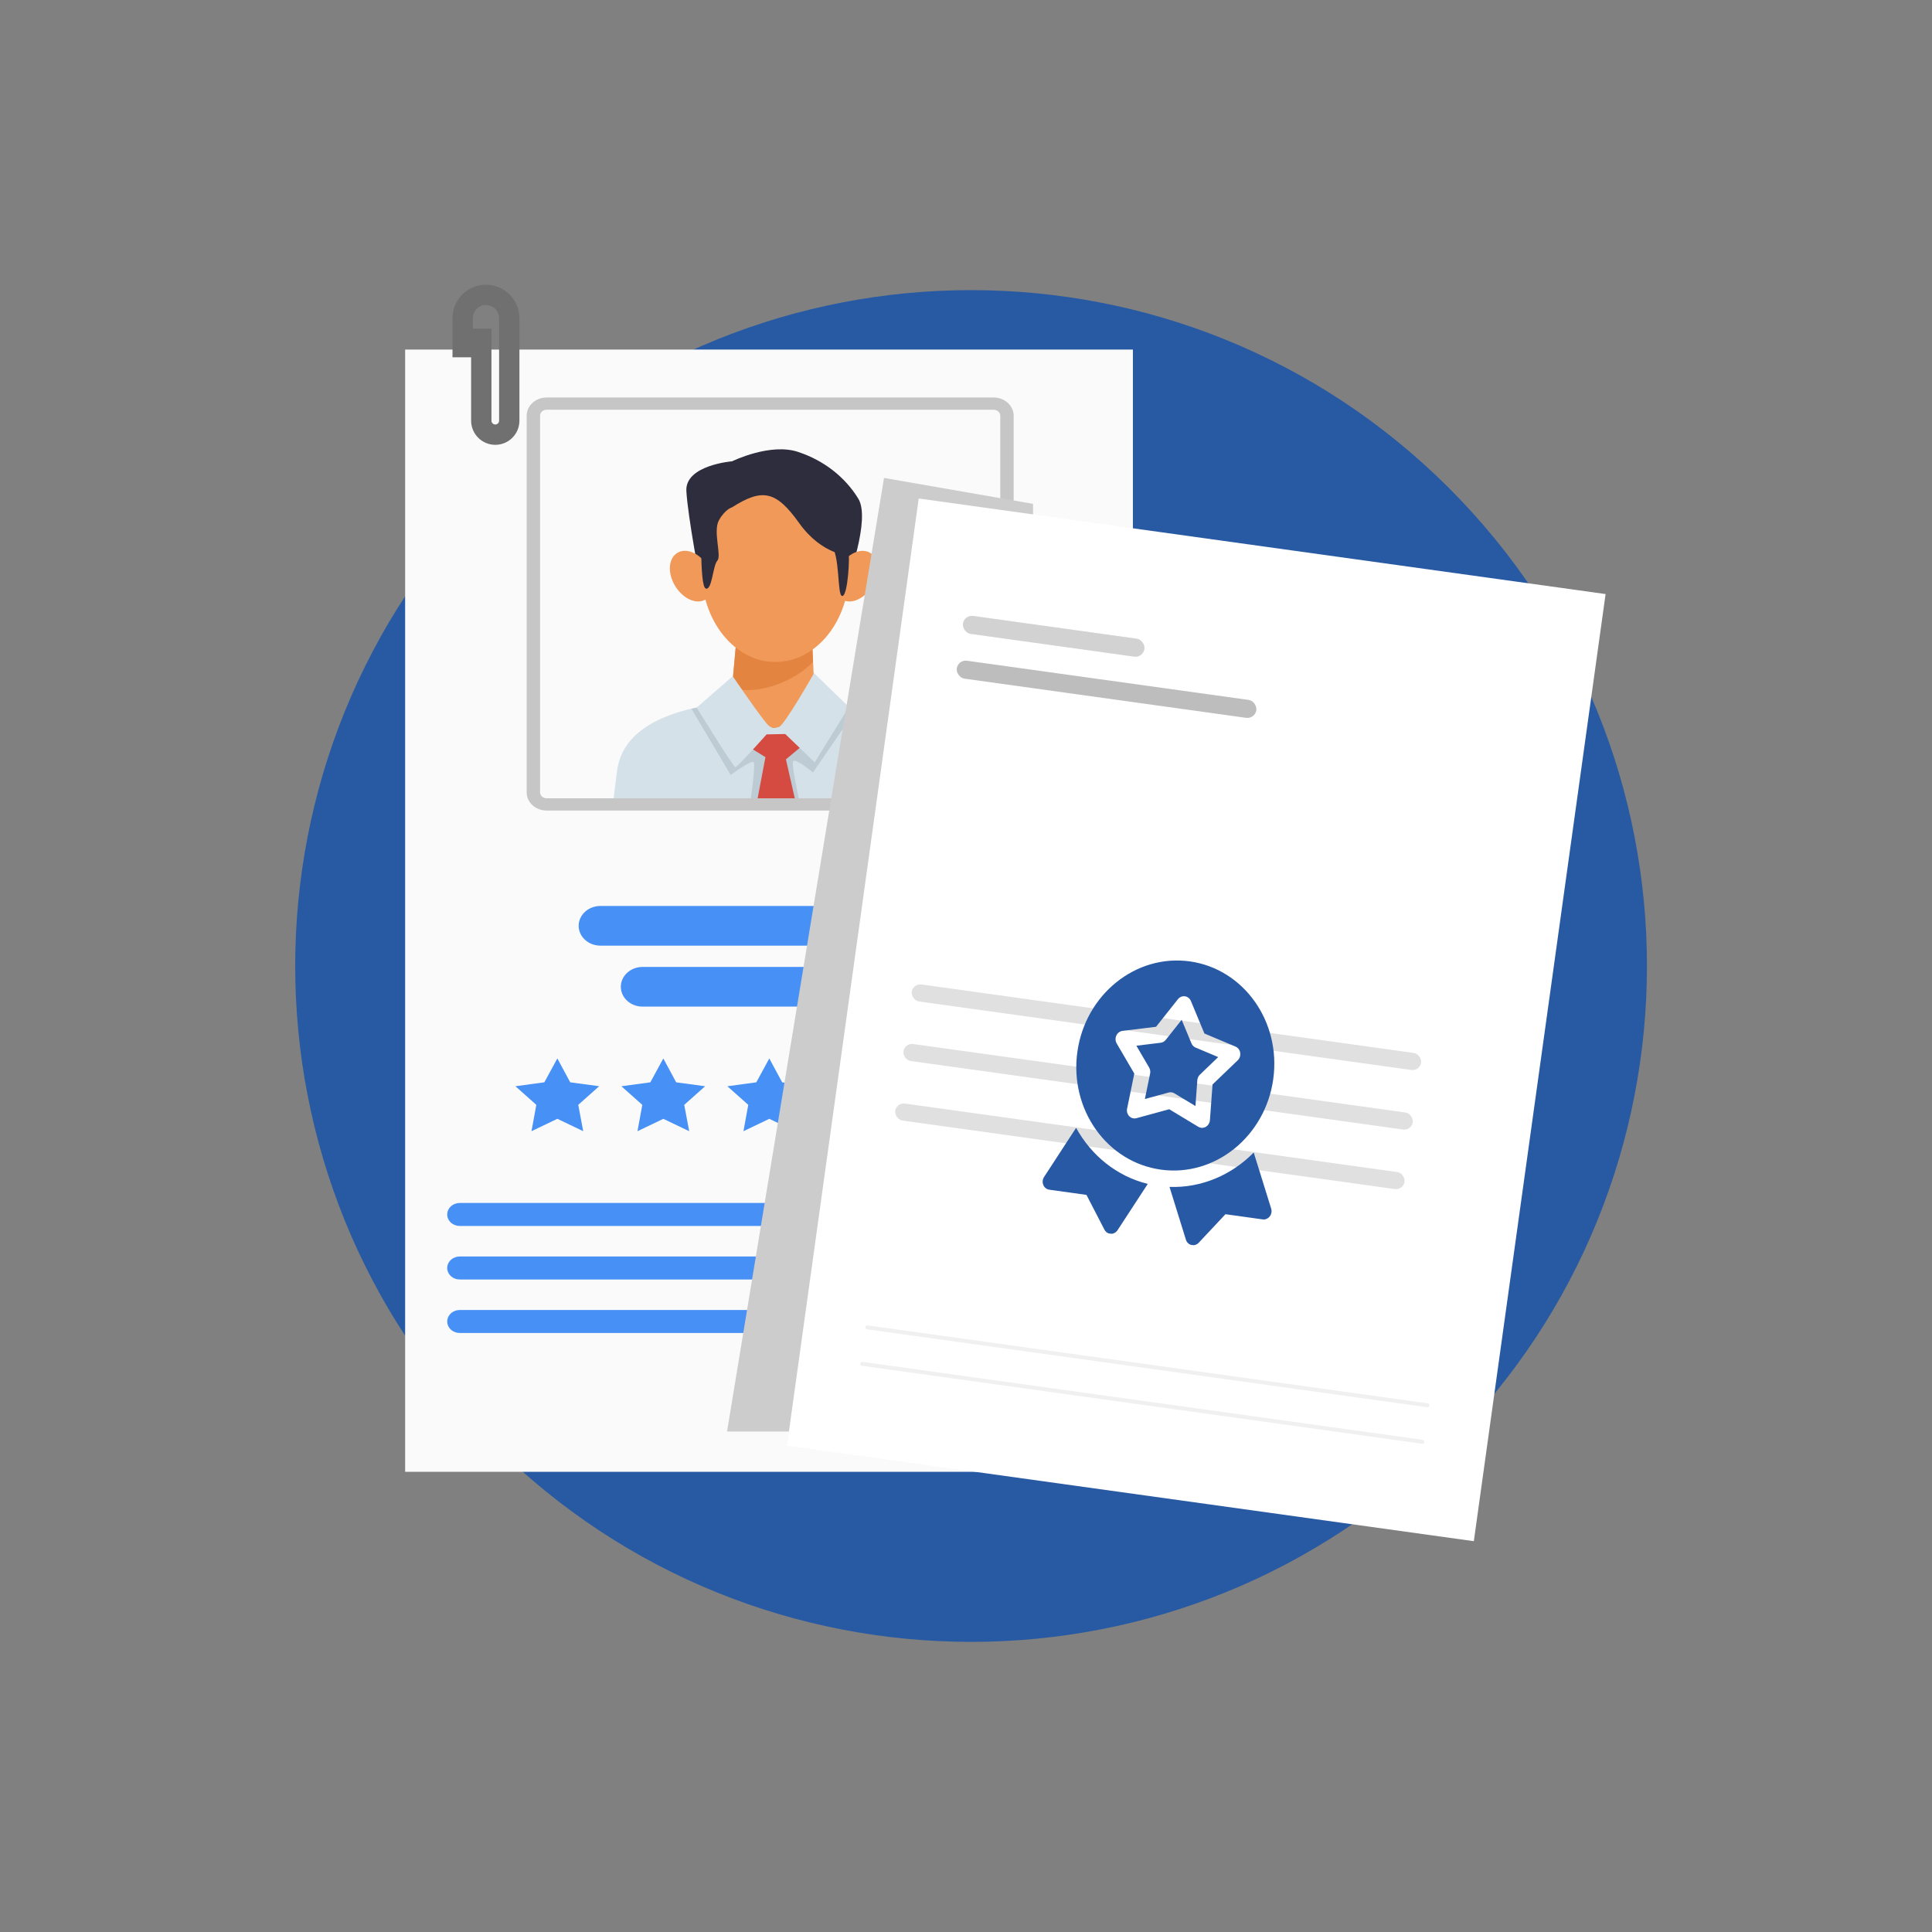 <svg width="95" height="95" viewBox="0 0 95 95" fill="none" xmlns="http://www.w3.org/2000/svg">
<rect x="0" y="0" width="95" height="95" fill="#808080" stroke="none"/>
<path d="M71.25 71C84.229 58.021 84.229 36.979 71.25 24C58.271 11.021 37.229 11.021 24.25 24C11.271 36.979 11.271 58.021 24.25 71C37.229 83.979 58.271 83.979 71.25 71Z" fill="#285AA3"/>
<path d="M55.707 17.189L19.921 17.189V72.372H55.707V17.189Z" fill="#FAFAFA"/>
<path d="M34.475 28.783C34.448 28.711 33.822 25.422 33.75 24.146C33.678 22.869 35.997 22.683 35.997 22.683C35.997 22.683 37.894 21.749 39.271 22.231C40.517 22.647 41.557 23.46 42.203 24.519C42.828 25.525 41.649 28.656 41.649 28.656L34.475 28.783Z" fill="#2E2D3D"/>
<path d="M30.173 39.339C30.16 39.285 30.331 37.99 30.338 37.942C30.654 35.214 34.33 34.449 37.993 34.449C42.302 34.449 45.22 35.172 45.688 38.002C45.701 38.087 45.952 39.381 45.938 39.472C37.954 39.568 30.173 39.339 30.173 39.339Z" fill="#D5E1E8"/>
<path d="M38.733 36.563C38.305 37.141 37.995 37.165 37.534 36.563C37.165 36.087 35.933 35.004 35.933 34.449L36.44 28.969C36.44 28.704 36.556 28.45 36.761 28.262C36.966 28.075 37.244 27.97 37.534 27.97H38.733C39.022 27.971 39.3 28.077 39.504 28.264C39.709 28.451 39.825 28.705 39.827 28.969L40.064 34.449C40.064 35.004 39.115 36.051 38.733 36.563Z" fill="#F09959"/>
<path d="M38.73 27.97H37.531C37.241 27.97 36.962 28.075 36.757 28.262C36.552 28.45 36.437 28.704 36.437 28.969L35.996 33.829C37.346 34.227 39.171 33.426 39.975 32.547L39.823 28.969C39.822 28.705 39.706 28.451 39.501 28.264C39.296 28.077 39.019 27.971 38.73 27.97Z" fill="#E38540"/>
<path d="M33.999 34.852L35.929 38.111C35.929 38.111 36.964 37.334 37.062 37.484C37.161 37.635 36.878 39.556 36.878 39.556C36.878 39.556 39.177 39.586 39.276 39.495C39.375 39.405 38.808 37.406 39.045 37.406C39.283 37.406 39.974 37.984 39.974 37.984L42.129 34.852L41.654 34.744L38.13 36.478L34.355 34.78L33.999 34.852Z" fill="#BDCCD4"/>
<path d="M36.208 36.351L37.638 37.23L37.196 39.561L39.127 39.458L38.646 37.339L39.832 36.351L39.278 35.869H36.768L36.208 36.351Z" fill="#D54A41"/>
<path d="M36.029 33.25L34.257 34.792C34.257 34.792 36.062 37.724 36.16 37.724C36.259 37.724 37.696 36.111 37.696 36.111L38.611 36.093L40.061 37.484L41.741 34.762L40.028 33.1C40.028 33.1 38.559 35.689 38.295 35.749C38.032 35.809 38.025 35.84 37.808 35.689C37.59 35.538 36.029 33.25 36.029 33.25Z" fill="#D5E1E8"/>
<path d="M38.13 32.551C40.138 32.551 41.766 30.524 41.766 28.023C41.766 25.522 40.138 23.494 38.13 23.494C36.121 23.494 34.493 25.522 34.493 28.023C34.493 30.524 36.121 32.551 38.13 32.551Z" fill="#F09959"/>
<path d="M34.869 27.956C35.205 28.607 35.093 29.305 34.619 29.516C34.144 29.727 33.479 29.36 33.136 28.703C32.794 28.047 32.906 27.354 33.387 27.143C33.868 26.933 34.527 27.3 34.869 27.956Z" fill="#F09959"/>
<path d="M41.227 27.957C40.891 28.608 41.002 29.306 41.477 29.517C41.951 29.728 42.617 29.361 42.959 28.704C43.302 28.048 43.183 27.355 42.709 27.145C42.234 26.934 41.569 27.301 41.227 27.957Z" fill="#F09959"/>
<path d="M35.997 24.945C37.499 23.988 38.171 24.144 39.297 25.722C40.424 27.3 41.768 27.324 41.768 27.324L41.939 25.692C41.939 25.692 40.266 22.729 38.02 23.115C35.773 23.5 34.495 25.355 34.495 25.355C34.495 25.355 34.383 28.817 34.699 28.938C35.015 29.058 35.048 27.818 35.272 27.571C35.496 27.324 35.048 26.132 35.351 25.584C35.654 25.036 35.997 24.945 35.997 24.945Z" fill="#2E2D3D"/>
<path d="M40.821 26.723C41.341 27.247 41.144 29.33 41.42 29.306C41.697 29.282 41.796 27.319 41.717 27.114C41.638 26.909 40.821 26.723 40.821 26.723Z" fill="#2E2D3D"/>
<path d="M46.216 46.499H29.521C29.238 46.499 28.967 46.396 28.767 46.213C28.567 46.03 28.454 45.782 28.454 45.523C28.454 45.265 28.567 45.017 28.767 44.834C28.967 44.651 29.238 44.548 29.521 44.548H46.216C46.499 44.548 46.77 44.651 46.97 44.834C47.17 45.017 47.283 45.265 47.283 45.523C47.283 45.782 47.17 46.03 46.97 46.213C46.77 46.396 46.499 46.499 46.216 46.499Z" fill="#4790F6"/>
<path d="M44.138 49.497H31.595C31.312 49.497 31.04 49.394 30.84 49.211C30.64 49.028 30.527 48.78 30.527 48.522C30.527 48.263 30.64 48.015 30.84 47.832C31.04 47.649 31.312 47.546 31.595 47.546H44.138C44.422 47.546 44.693 47.649 44.893 47.832C45.093 48.015 45.206 48.263 45.206 48.522C45.206 48.78 45.093 49.028 44.893 49.211C44.693 49.394 44.422 49.497 44.138 49.497Z" fill="#4790F6"/>
<path d="M53.126 60.283H22.61C22.445 60.283 22.288 60.224 22.172 60.118C22.056 60.011 21.991 59.868 21.991 59.717C21.991 59.567 22.056 59.423 22.172 59.317C22.288 59.211 22.445 59.151 22.61 59.151H53.126C53.29 59.151 53.447 59.211 53.564 59.317C53.68 59.423 53.745 59.567 53.745 59.717C53.745 59.868 53.68 60.011 53.564 60.118C53.447 60.224 53.29 60.283 53.126 60.283Z" fill="#4790F6"/>
<path d="M53.126 62.915H22.61C22.528 62.915 22.448 62.901 22.373 62.872C22.297 62.844 22.229 62.802 22.172 62.75C22.114 62.697 22.069 62.635 22.038 62.566C22.006 62.497 21.99 62.424 21.99 62.349C21.99 62.275 22.006 62.201 22.038 62.133C22.069 62.064 22.114 62.002 22.172 61.949C22.229 61.896 22.297 61.855 22.373 61.826C22.448 61.798 22.528 61.783 22.61 61.783H53.126C53.29 61.783 53.447 61.843 53.563 61.949C53.68 62.055 53.745 62.199 53.745 62.349C53.745 62.499 53.68 62.643 53.563 62.75C53.447 62.856 53.29 62.915 53.126 62.915Z" fill="#4790F6"/>
<path d="M53.126 65.546H22.61C22.446 65.546 22.288 65.487 22.172 65.38C22.056 65.274 21.991 65.13 21.991 64.98C21.991 64.83 22.056 64.686 22.172 64.58C22.288 64.474 22.446 64.414 22.61 64.414H53.126C53.29 64.414 53.448 64.474 53.564 64.58C53.68 64.686 53.745 64.83 53.745 64.98C53.745 65.13 53.68 65.274 53.564 65.38C53.448 65.487 53.29 65.546 53.126 65.546Z" fill="#4790F6"/>
<path d="M48.856 39.857H26.879C26.618 39.857 26.369 39.763 26.184 39.594C26 39.426 25.897 39.198 25.897 38.96V20.442C25.897 20.204 26 19.976 26.184 19.808C26.369 19.64 26.618 19.545 26.879 19.545H48.856C49.117 19.545 49.368 19.639 49.553 19.807C49.738 19.976 49.843 20.204 49.845 20.442V38.96C49.843 39.199 49.738 39.427 49.553 39.595C49.368 39.763 49.117 39.857 48.856 39.857ZM26.879 20.147C26.793 20.147 26.711 20.178 26.65 20.233C26.59 20.289 26.556 20.364 26.556 20.442V38.96C26.556 39.038 26.59 39.113 26.65 39.169C26.711 39.224 26.793 39.255 26.879 39.255H48.856C48.943 39.255 49.026 39.224 49.087 39.169C49.149 39.114 49.184 39.039 49.186 38.96V20.442C49.184 20.363 49.149 20.288 49.087 20.233C49.026 20.178 48.943 20.147 48.856 20.147H26.879Z" fill="#C6C6C6"/>
<path d="M27.406 52.045L28.038 53.219L29.462 53.412L28.434 54.327L28.678 55.622L27.406 55.014L26.135 55.622L26.372 54.327L25.344 53.412L26.767 53.219L27.406 52.045Z" fill="#4790F6"/>
<path d="M32.617 52.046L33.249 53.22L34.672 53.413L33.645 54.328L33.889 55.623L32.617 55.015L31.346 55.623L31.583 54.328L30.555 53.413L31.978 53.22L32.617 52.046Z" fill="#4790F6"/>
<path d="M37.828 52.046L38.461 53.22L39.883 53.413L38.856 54.328L39.1 55.623L37.828 55.015L36.557 55.623L36.794 54.328L35.766 53.413L37.189 53.22L37.828 52.046Z" fill="#4790F6"/>
<path d="M43.039 52.045L43.672 53.219L45.095 53.412L44.067 54.327L44.311 55.622L43.039 55.014L41.768 55.622L42.011 54.327L40.977 53.412L42.4 53.219L43.039 52.045Z" fill="#4790F6"/>
<path d="M48.331 52.045L48.97 53.219L50.393 53.412L49.365 54.327L49.609 55.622L48.331 55.014L47.059 55.622L47.303 54.327L46.275 53.412L47.698 53.219L48.331 52.045Z" fill="#4790F6"/>
<g style="mix-blend-mode:multiply">
<path d="M50.797 70.39V24.776L43.469 23.5L35.75 70.39H50.797Z" fill="#CCCCCC"/>
</g>
<path d="M72.471 75.783L38.696 71.084L45.175 24.512L78.95 29.211L72.471 75.783Z" fill="white"/>
<path d="M42.633 65.365L70.174 69.196C70.229 69.204 70.28 69.167 70.288 69.114C70.295 69.061 70.256 69.012 70.201 69.004L42.66 65.172C42.604 65.165 42.554 65.201 42.546 65.255C42.539 65.308 42.578 65.357 42.633 65.365Z" fill="#F0F0F0"/>
<path d="M42.384 67.158L69.925 70.99C69.981 70.998 70.031 70.961 70.039 70.908C70.046 70.855 70.007 70.806 69.952 70.798L42.411 66.966C42.355 66.959 42.305 66.995 42.298 67.048C42.29 67.102 42.329 67.151 42.384 67.158Z" fill="#F0F0F0"/>
<rect opacity="0.5" x="47.412" y="30.226" width="9.008" height="0.89" rx="0.445" transform="rotate(7.92 47.412 30.226)" fill="#C4C4C4"/>
<rect opacity="0.5" x="47.412" y="30.226" width="9.008" height="0.89" rx="0.445" transform="rotate(7.92 47.412 30.226)" fill="#C4C4C4"/>
<rect opacity="0.5" x="45.667" y="42.773" width="9.008" height="0.89" rx="0.445" transform="rotate(7.92 45.667 42.773)" fill="white"/>
<rect x="47.107" y="32.428" width="14.873" height="0.89" rx="0.445" transform="rotate(7.92 47.107 32.428)" fill="#BDBDBD"/>
<rect x="45.298" y="45.422" width="25.285" height="0.845" rx="0.422" transform="rotate(7.92 45.298 45.422)" fill="white"/>
<rect x="44.891" y="48.35" width="25.285" height="0.845" rx="0.422" transform="rotate(7.92 44.891 48.35)" fill="#E0E0E0"/>
<rect x="44.483" y="51.278" width="25.285" height="0.845" rx="0.422" transform="rotate(7.92 44.483 51.278)" fill="#E0E0E0"/>
<rect x="44.078" y="54.206" width="25.285" height="0.845" rx="0.422" transform="rotate(7.92 44.078 54.206)" fill="#E0E0E0"/>
<g clip-path="url(#clip0_211_6474)">
<path d="M61.648 56.672L62.505 59.427C62.546 59.559 62.52 59.706 62.434 59.815C62.349 59.923 62.218 59.978 62.088 59.96L60.258 59.705L58.944 61.108C58.858 61.2 58.738 61.243 58.62 61.227C58.464 61.205 58.354 61.089 58.314 60.959L57.507 58.362C59.078 58.42 60.561 57.775 61.648 56.672Z" fill="#2859A5"/>
<path d="M51.339 57.873L52.914 55.457C53.66 56.815 54.91 57.84 56.438 58.214L54.952 60.491C54.878 60.605 54.741 60.687 54.584 60.666C54.467 60.649 54.363 60.575 54.306 60.463L53.424 58.755L51.595 58.5C51.464 58.482 51.353 58.393 51.301 58.266C51.248 58.138 51.263 57.99 51.339 57.873Z" fill="#2859A5"/>
<path d="M57.325 51.129L58.105 50.146L58.586 51.305C58.626 51.4 58.699 51.474 58.79 51.512L59.9 51.979L59.002 52.842C58.928 52.912 58.883 53.01 58.875 53.114L58.782 54.386L57.746 53.761C57.696 53.731 57.593 53.686 57.464 53.721L56.296 54.04L56.553 52.791C56.575 52.689 56.557 52.583 56.506 52.494L55.877 51.42L57.073 51.274C57.171 51.262 57.261 51.21 57.325 51.129Z" fill="#2859A5"/>
<path d="M52.976 51.723C53.369 48.9 55.849 46.904 58.504 47.273C61.16 47.643 63.001 50.24 62.608 53.063C62.215 55.886 59.735 57.883 57.08 57.513C54.424 57.144 52.583 54.547 52.976 51.723ZM54.91 51.309L55.776 52.79L55.422 54.512C55.393 54.648 55.433 54.789 55.527 54.885C55.621 54.981 55.755 55.018 55.883 54.983L57.493 54.543L58.922 55.406C58.96 55.429 59.114 55.51 59.291 55.409C59.407 55.342 59.484 55.218 59.494 55.079L59.623 53.325L60.861 52.137C60.959 52.042 61.005 51.902 60.983 51.765C60.961 51.628 60.874 51.514 60.753 51.463L59.223 50.819L58.559 49.222C58.506 49.096 58.395 49.008 58.266 48.99C58.136 48.971 58.005 49.026 57.92 49.133L56.845 50.489L55.197 50.69C55.066 50.706 54.952 50.792 54.893 50.918C54.835 51.044 54.841 51.191 54.91 51.309Z" fill="#2859A5"/>
</g>
<path d="M22.75 17.568V15.646C22.75 15.342 22.871 15.05 23.085 14.835C23.3 14.621 23.592 14.5 23.895 14.5V14.5C24.046 14.5 24.195 14.53 24.334 14.587C24.473 14.645 24.599 14.729 24.706 14.835C24.812 14.942 24.896 15.068 24.954 15.207C25.012 15.346 25.041 15.495 25.041 15.646V20.686C25.041 20.776 25.023 20.866 24.989 20.949C24.954 21.032 24.904 21.108 24.84 21.172C24.776 21.236 24.7 21.286 24.617 21.321C24.533 21.355 24.444 21.373 24.354 21.373C24.264 21.373 24.174 21.355 24.091 21.321C24.007 21.286 23.932 21.236 23.868 21.172C23.804 21.108 23.753 21.032 23.719 20.949C23.684 20.866 23.666 20.776 23.666 20.686V16.161" stroke="#707070" stroke-miterlimit="10"/>
<defs>
<clipPath id="clip0_211_6474">
<rect width="12.985" height="13.804" fill="white" transform="matrix(-0.99 -0.138 -0.138 0.99 64.931 48.168)"/>
</clipPath>
</defs>
</svg>
